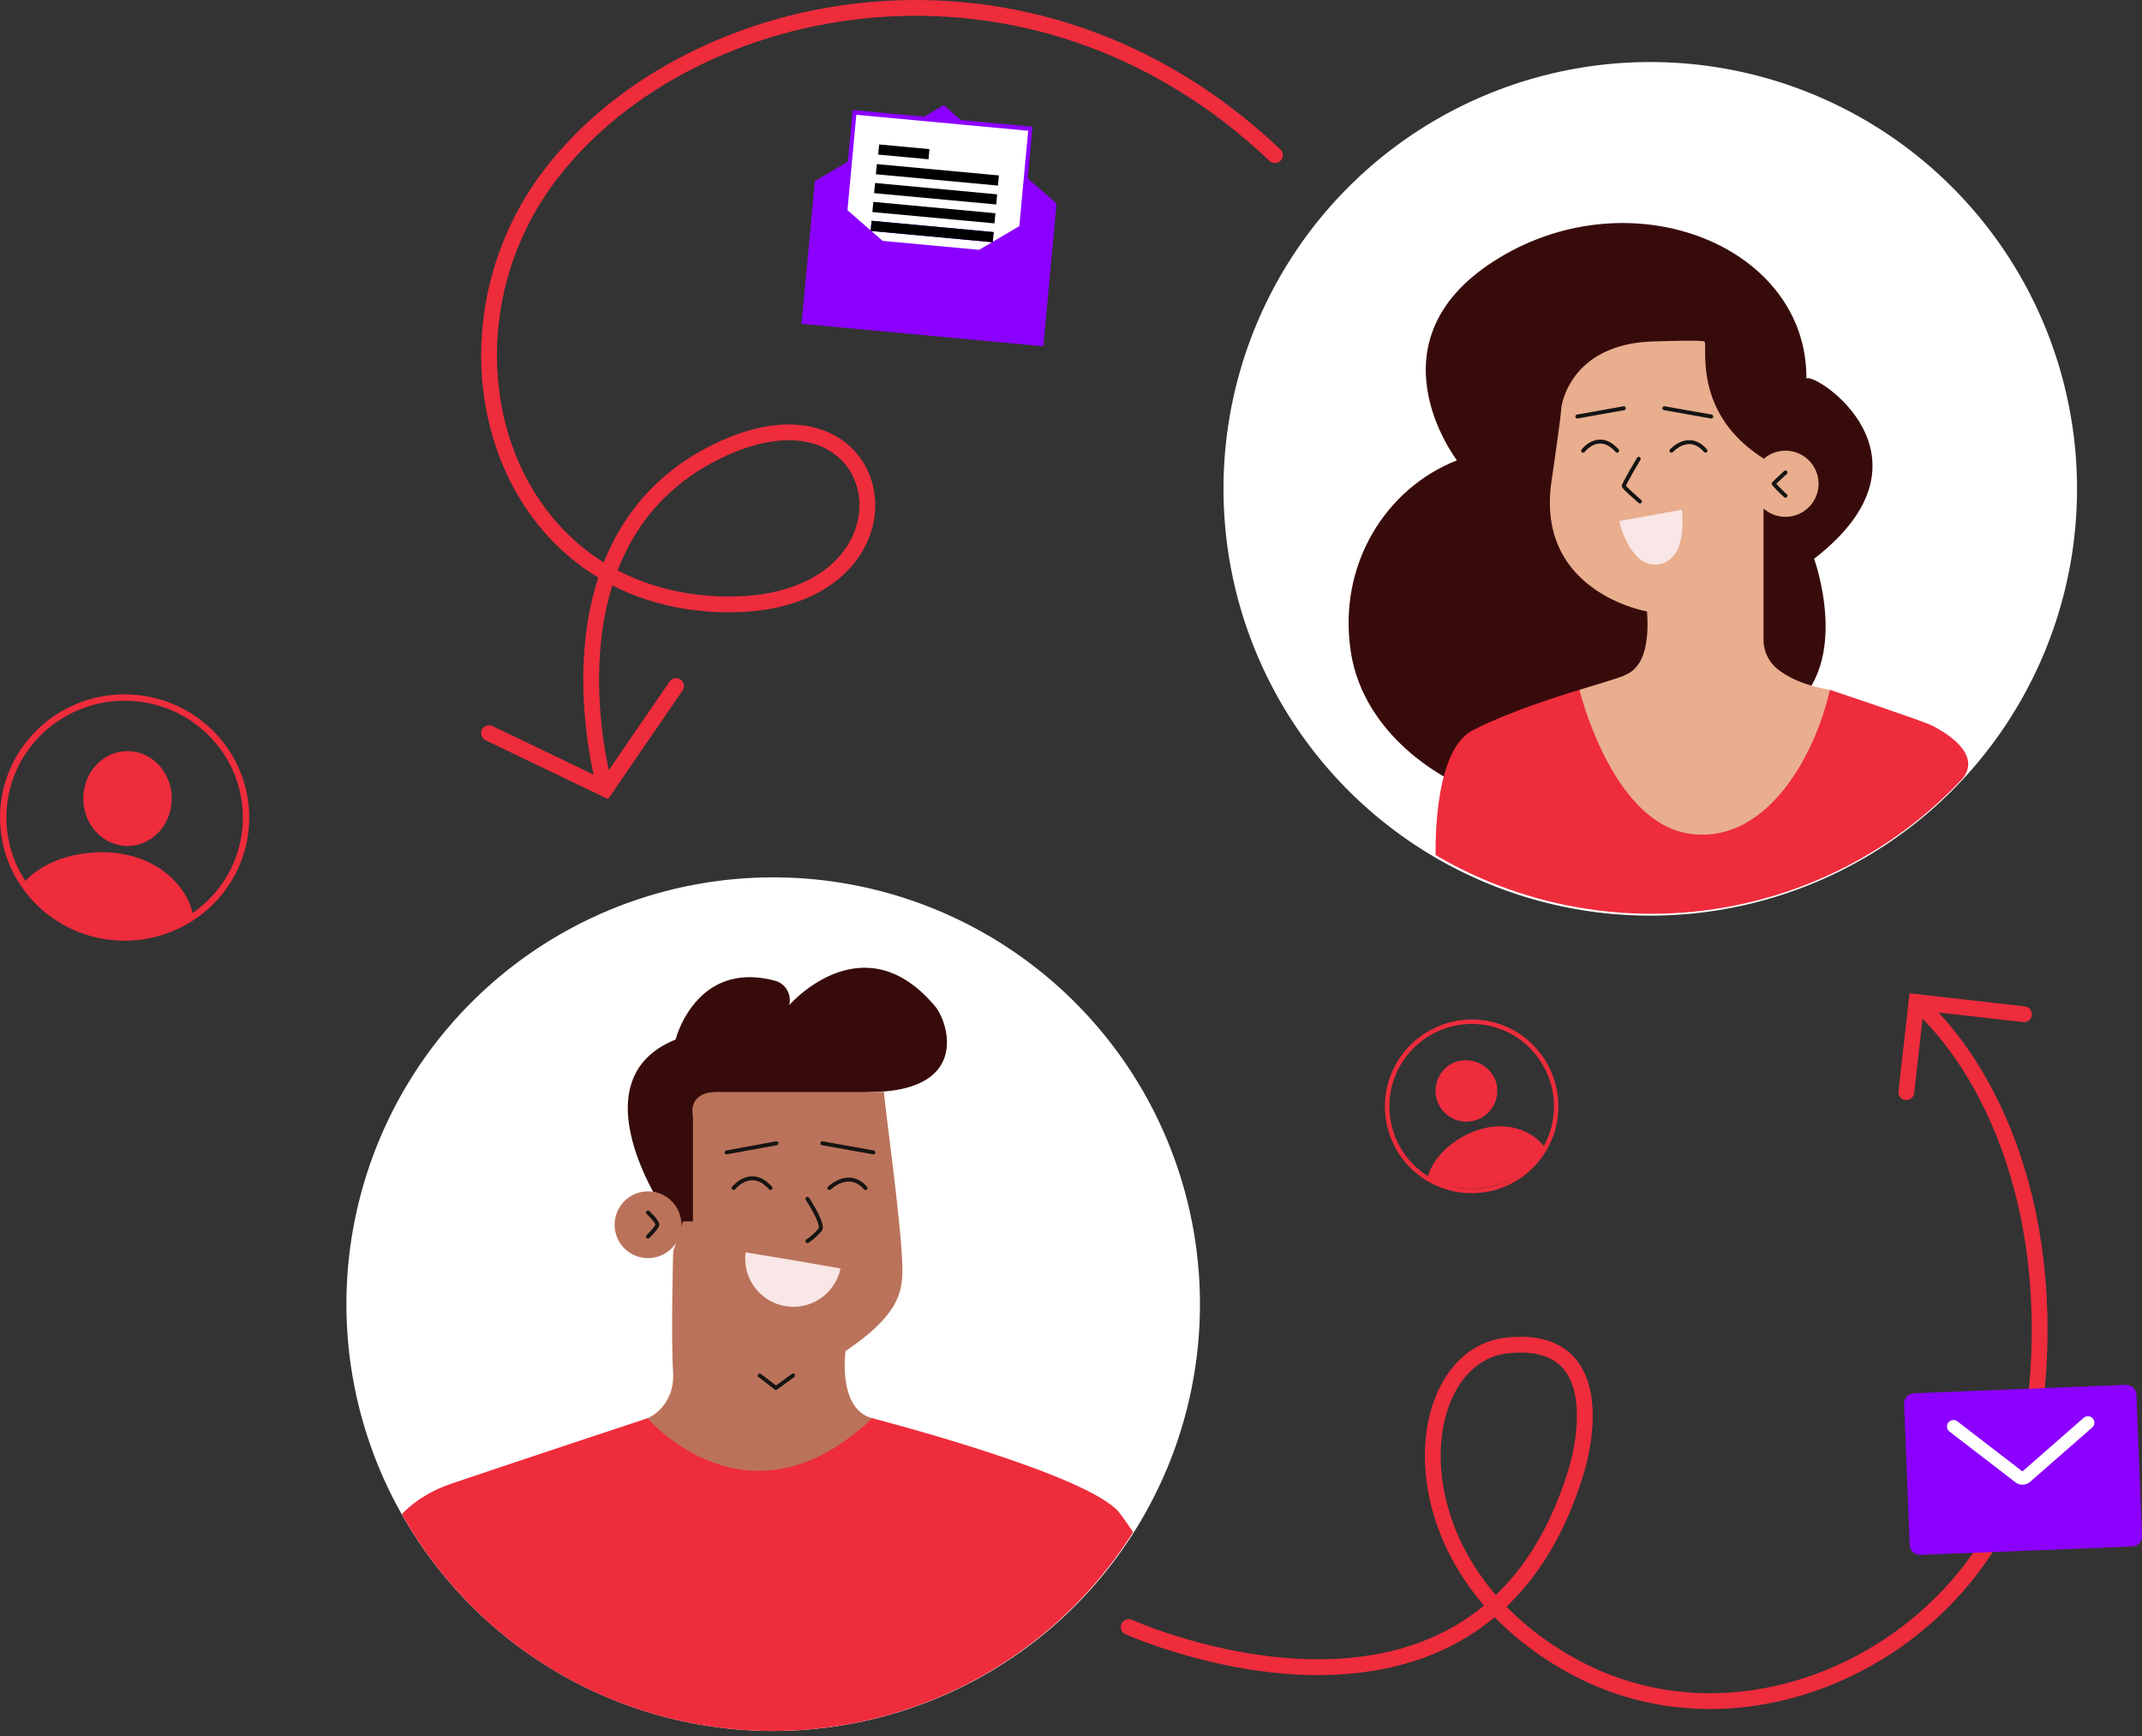 <svg id="Group_12138" data-name="Group 12138" xmlns="http://www.w3.org/2000/svg" xmlns:xlink="http://www.w3.org/1999/xlink" width="542.907" height="440" viewBox="0 0 542.907 440">
  <rect x="0" y="0" width="542.907" height="440" fill="#333333" stroke="none"/>
  <defs>
    <clipPath id="clip-path">
      <path id="Path_9490" data-name="Path 9490" d="M.81,206.774c0,16.757,14.074,30.342,31.435,30.342S63.68,223.531,63.68,206.774s-14.074-30.341-31.435-30.341S.81,190.016.81,206.774" transform="translate(-0.81 -176.433)" fill="none"/>
    </clipPath>
    <clipPath id="clip-path-2">
      <rect id="Rectangle_2198" data-name="Rectangle 2198" width="542.906" height="440" fill="none"/>
    </clipPath>
    <clipPath id="clip-path-3">
      <path id="Path_9493" data-name="Path 9493" d="M363.467,260.353c-10.9,5.223-15.645,17.983-10.6,28.5s17.961,14.812,28.858,9.589,15.644-17.983,10.6-28.5a21.059,21.059,0,0,0-19.147-11.811,22.439,22.439,0,0,0-9.71,2.222" transform="translate(-350.849 -258.131)" fill="none"/>
    </clipPath>
    <clipPath id="clip-path-5">
      <path id="Path_9511" data-name="Path 9511" d="M87.628,329.86A107.948,107.948,0,1,0,195.576,221.911,107.949,107.949,0,0,0,87.628,329.86" transform="translate(-87.628 -221.911)" fill="none"/>
    </clipPath>
    <clipPath id="clip-path-7">
      <path id="Path_9522" data-name="Path 9522" d="M309.481,123.641A107.949,107.949,0,1,0,417.43,15.692,107.949,107.949,0,0,0,309.481,123.641" transform="translate(-309.481 -15.692)" fill="none"/>
    </clipPath>
    <clipPath id="clip-path-8">
      <path id="Path_9523" data-name="Path 9523" d="M233.792,29.559,215.64,27.874,214.423,40.98l-8.363,4.929L202.7,82.071l61.27,5.688L267.33,51.6l-7.312-6.383,1.217-13.106-18.152-1.686-4.334-3.784Z" transform="translate(-202.703 -26.637)" fill="none"/>
    </clipPath>
    <linearGradient id="linear-gradient" x1="-3.016" y1="5.956" x2="-3.001" y2="5.956" gradientUnits="objectBoundingBox">
      <stop offset="0" stop-color="#ff31a8"/>
      <stop offset="1" stop-color="#8b00ff"/>
    </linearGradient>
    <clipPath id="clip-path-10">
      <path id="Path_9526" data-name="Path 9526" d="M537.7,350.093l-53.694,2.126a2.6,2.6,0,0,0-2.49,2.7l1.417,35.778a2.594,2.594,0,0,0,2.7,2.49l53.693-2.125a2.6,2.6,0,0,0,2.493-2.556v-.073c0-.022,0-.045,0-.067l-1.417-35.778a2.594,2.594,0,0,0-2.591-2.492l-.1,0" transform="translate(-481.513 -350.091)" fill="none"/>
    </clipPath>
    <linearGradient id="linear-gradient-2" x1="-6.997" y1="1.723" x2="-6.982" y2="1.723" xlink:href="#linear-gradient"/>
  </defs>
  <g id="Group_12117" data-name="Group 12117" transform="translate(0.81 176.847)">
    <g id="Group_12116" data-name="Group 12116" clip-path="url(#clip-path)">
      <path id="Path_9489" data-name="Path 9489" d="M48.849,231.009c2.031,8.278-10.27,15.433-22.939,15.433s-22.939-6.91-22.939-15.433,10.27-15.433,22.939-15.433,21,7.546,22.939,15.433" transform="translate(-0.81 -176.433)" fill="#ee2c3c"/>
    </g>
  </g>
  <g id="Group_12119" data-name="Group 12119">
    <g id="Group_12118" data-name="Group 12118" clip-path="url(#clip-path-2)">
      <ellipse id="Ellipse_821" data-name="Ellipse 821" cx="30.774" cy="30.403" rx="30.774" ry="30.403" transform="translate(0.812 176.789)" fill="none" stroke="#ee2c3c" stroke-miterlimit="10" stroke-width="1.62"/>
      <path id="Path_9491" data-name="Path 9491" d="M43.494,202c0,6.641-5.02,12.025-11.214,12.025S21.067,208.641,21.067,202s5.021-12.025,11.214-12.025S43.494,195.358,43.494,202" transform="translate(0.043 0.384)" fill="#ee2c3c"/>
    </g>
  </g>
  <g id="Group_12121" data-name="Group 12121" transform="translate(351.62 258.708)">
    <g id="Group_12120" data-name="Group 12120" clip-path="url(#clip-path-3)">
      <path id="Path_9492" data-name="Path 9492" d="M390.306,289.615c3.765,4.585-1.8,12.776-9.755,16.587s-16.477,2.563-19.041-2.786,1.8-12.777,9.756-16.588,15.453-1.581,19.04,2.787" transform="translate(-350.849 -258.131)" fill="#ee2c3c"/>
    </g>
  </g>
  <g id="Group_12123" data-name="Group 12123">
    <g id="Group_12122" data-name="Group 12122" clip-path="url(#clip-path-2)">
      <path id="Path_9494" data-name="Path 9494" d="M391.5,270.4a21.421,21.421,0,1,1-28.461-9.826A21.291,21.291,0,0,1,391.5,270.4Z" transform="translate(0.709 0.522)" fill="none" stroke="#ee2c3c" stroke-miterlimit="10" stroke-width="1.127"/>
      <path id="Path_9495" data-name="Path 9495" d="M378.213,273.026a7.824,7.824,0,1,1-10.655-4.174,8.1,8.1,0,0,1,10.655,4.174" transform="translate(0.734 0.542)" fill="#ee2c3c"/>
      <path id="Path_9496" data-name="Path 9496" d="M485.176,253.442c18.255,16.289,37.071,53.36,29.489,106.719S445.578,447.5,398.4,421.945,356.271,343.31,381.266,340.5s20.321,23.04,17.692,31.735c-24.171,79.965-113.458,39.6-113.458,39.6" transform="translate(0.577 0.512)" fill="none" stroke="#ee2c3c" stroke-linecap="round" stroke-miterlimit="10" stroke-width="4"/>
      <path id="Path_9497" data-name="Path 9497" d="M512.02,256.532l-27.241-3.089L482.2,276.3" transform="translate(0.974 0.512)" fill="none" stroke="#ee2c3c" stroke-linecap="round" stroke-miterlimit="10" stroke-width="4"/>
      <path id="Path_9498" data-name="Path 9498" d="M152.92,198.966s-17.693-61.827,28.435-84.513,55.606,41.228,0,38.654S107.239,85.413,139.65,43.742c35.385-45.5,121.323-63.188,183.247-4.423" transform="translate(0.25 0.004)" fill="none" stroke="#ee2c3c" stroke-linecap="round" stroke-miterlimit="10" stroke-width="4"/>
      <path id="Path_9499" data-name="Path 9499" d="M123.7,185.46l29.5,14.17,17.9-26.11" transform="translate(0.25 0.351)" fill="none" stroke="#ee2c3c" stroke-linecap="round" stroke-miterlimit="10" stroke-width="4"/>
      <path id="Path_9500" data-name="Path 9500" d="M303.961,330.079A108.167,108.167,0,1,1,195.794,221.912,108.167,108.167,0,0,1,303.961,330.079" transform="translate(0.177 0.448)" fill="#fff"/>
    </g>
  </g>
  <g id="Group_12125" data-name="Group 12125" transform="translate(87.922 222.798)">
    <g id="Group_12124" data-name="Group 12124" clip-path="url(#clip-path-5)">
      <path id="Path_9501" data-name="Path 9501" d="M168.836,307.15s-23.858-34.054,2.1-44.563c0,0,5.15-20.5,25.553-14.82a5.138,5.138,0,0,1,3.245,6.1s18.708-21.547,37,.315c3.236,3.868,8.934,21.021-15.45,21.687-27.528.751-44.774,40.324-44.774,40.324Z" transform="translate(-87.628 -221.911)" fill="#380b0b"/>
      <path id="Path_9502" data-name="Path 9502" d="M158.256,364.43l5.6-5.886s7.007-2.8,6.447-11.771.032-30.55.032-30.55l2.49-7.567h2.523V282.03s-1.682-6.166,6.166-6.166H223.8c-.4-.047,4.5,33.435,4.624,44.844.07,6.411-1.471,12.086-14.4,20.81,0,0-2.127,14.609,6.727,17.026s-25.54,27.432-45.615,22.807-16.886-16.921-16.886-16.921" transform="translate(-87.628 -221.911)" fill="#ba735a"/>
      <path id="Path_9503" data-name="Path 9503" d="M200.725,318.494l12.009,2.1a12.2,12.2,0,0,1-24.039-4.081Z" transform="translate(-87.628 -221.911)" fill="#f9e6e6"/>
      <path id="Path_9504" data-name="Path 9504" d="M192.259,347.719l4.115,3.153,4.351-3.153" transform="translate(-87.628 -221.911)" fill="none" stroke="#161513" stroke-linecap="round" stroke-linejoin="round" stroke-width="1"/>
      <path id="Path_9505" data-name="Path 9505" d="M185.653,300.213s4.414-5.57,9.354,0" transform="translate(-87.628 -221.911)" fill="none" stroke="#161513" stroke-linecap="round" stroke-linejoin="round" stroke-width="1"/>
      <path id="Path_9506" data-name="Path 9506" d="M204.361,302.946s4.2,6.411,3.258,7.778a15.7,15.7,0,0,1-3.258,2.942" transform="translate(-87.628 -221.911)" fill="none" stroke="#161513" stroke-linecap="round" stroke-linejoin="round" stroke-width="1"/>
      <path id="Path_9507" data-name="Path 9507" d="M209.931,300.213s4.94-4.835,9.144,0" transform="translate(-87.628 -221.911)" fill="none" stroke="#161513" stroke-linecap="round" stroke-linejoin="round" stroke-width="1"/>
      <line id="Line_1738" data-name="Line 1738" y1="2.312" x2="12.626" transform="translate(96.238 66.951)" fill="none" stroke="#161513" stroke-linecap="round" stroke-linejoin="round" stroke-width="1"/>
      <line id="Line_1739" data-name="Line 1739" x2="12.928" y2="2.312" transform="translate(120.517 66.951)" fill="none" stroke="#161513" stroke-linecap="round" stroke-linejoin="round" stroke-width="1"/>
      <path id="Path_9508" data-name="Path 9508" d="M172.41,309.514a8.461,8.461,0,1,1-8.461-8.461,8.461,8.461,0,0,1,8.461,8.461" transform="translate(-87.628 -221.911)" fill="#ba735a"/>
      <path id="Path_9509" data-name="Path 9509" d="M163.949,306.414s2.47,2.312,2.365,3.1-2.365,2.995-2.365,2.995" transform="translate(-87.628 -221.911)" fill="none" stroke="#161513" stroke-linecap="round" stroke-linejoin="round" stroke-width="1"/>
      <path id="Path_9510" data-name="Path 9510" d="M93.583,401.216s-.07-19.129,20.67-26.135,49.608-16.536,49.608-16.536,25.505,29.989,56.9,0c0,0,55.312,14.218,62.781,24.1,2.826,3.742,7.4,10.931,7.4,10.931s-57,97.153-197.35,7.637" transform="translate(-87.628 -221.911)" fill="#ee2c3c"/>
    </g>
  </g>
  <g id="Group_12127" data-name="Group 12127">
    <g id="Group_12126" data-name="Group 12126" clip-path="url(#clip-path-2)">
      <path id="Path_9512" data-name="Path 9512" d="M525.815,123.859A108.167,108.167,0,1,1,417.648,15.692,108.167,108.167,0,0,1,525.815,123.859" transform="translate(0.625 0.032)" fill="#fff"/>
    </g>
  </g>
  <g id="Group_12129" data-name="Group 12129" transform="translate(310.575 15.692)">
    <g id="Group_12128" data-name="Group 12128" clip-path="url(#clip-path-7)">
      <path id="Path_9513" data-name="Path 9513" d="M366.5,197.668s-21.861-10.37-25.226-32.512,8.969-41.48,26.908-48.487c0,0-23.543-30.549,10.65-51.29s78.148-2.8,77.916,30.55c2.177-1.7,35.313,19.9,1.961,45.684,0,0,9.529,26.206-5.885,38.047S366.5,197.668,366.5,197.668" transform="translate(-309.481 -15.692)" fill="#380b0b"/>
      <path id="Path_9514" data-name="Path 9514" d="M397.749,177.769l1.471-2.943s10.616-3.153,11.457-3.678,6.726-1.787,5.675-16.186c0,0-28.483-4.835-24.173-33.212,0,0,2.207-15.03,2.417-17.973s3.679-16.711,23.438-17.237c0,0,11.666-.42,12.822,0s-3.468,17.973,15.03,29.639v45.935a9.522,9.522,0,0,0,3.421,7.341c2.427,2.011,6.525,4.178,13.395,5.371,0,0,3.574,44.143-38.748,44.423s-26.205-41.48-26.205-41.48" transform="translate(-309.481 -15.692)" fill="#e8ae8e"/>
      <path id="Path_9515" data-name="Path 9515" d="M459.829,122.605a8.379,8.379,0,1,1-8.379-8.379,8.378,8.378,0,0,1,8.379,8.379" transform="translate(-309.481 -15.692)" fill="#e8ae8e"/>
      <path id="Path_9516" data-name="Path 9516" d="M451.45,125.638a38.173,38.173,0,0,1-2.99-3.033c.053-.173,2.99-2.853,2.99-2.853" transform="translate(-309.481 -15.692)" fill="none" stroke="#161513" stroke-linecap="round" stroke-linejoin="round" stroke-width="1"/>
      <path id="Path_9517" data-name="Path 9517" d="M414.25,116.284s-3.889,6.516-3.784,6.937,4.1,3.876,4.1,3.876" transform="translate(-309.481 -15.692)" fill="none" stroke="#151413" stroke-linecap="round" stroke-linejoin="round" stroke-width="1"/>
      <path id="Path_9518" data-name="Path 9518" d="M400.166,114.226s3.994-5.211,8.618,0" transform="translate(-309.481 -15.692)" fill="none" stroke="#151413" stroke-linecap="round" stroke-linejoin="round" stroke-width="1"/>
      <path id="Path_9519" data-name="Path 9519" d="M422.553,114.226s4.414-4.9,8.618,0" transform="translate(-309.481 -15.692)" fill="none" stroke="#151413" stroke-linecap="round" stroke-linejoin="round" stroke-width="1"/>
      <line id="Line_1740" data-name="Line 1740" y1="2.102" x2="11.769" transform="translate(89.214 87.77)" fill="none" stroke="#151413" stroke-linecap="round" stroke-linejoin="round" stroke-width="1"/>
      <line id="Line_1741" data-name="Line 1741" x2="11.877" y2="2.102" transform="translate(111.285 87.77)" fill="none" stroke="#151413" stroke-linecap="round" stroke-linejoin="round" stroke-width="1"/>
      <path id="Path_9520" data-name="Path 9520" d="M409.31,132.049l15.87-2.838s1.787,12.4-5.675,13.769-10.2-10.931-10.2-10.931" transform="translate(-309.481 -15.692)" fill="#f9e6e6"/>
      <path id="Path_9521" data-name="Path 9521" d="M362.808,218.127s-1.214-27.536,9.3-33,27.117-10.3,27.117-10.3,7.987,33,27.326,36.365,32.161-18.708,36.155-36.365c0,0,23.553,7.87,25.855,9.039,1.863.945,12.1,6.244,8.409,12.542-3.935,6.712-65.794,70.909-134.158,21.72" transform="translate(-309.481 -15.692)" fill="#ee2c3c"/>
    </g>
  </g>
  <g id="Group_12131" data-name="Group 12131" transform="translate(203.168 26.637)">
    <g id="Group_12130" data-name="Group 12130" clip-path="url(#clip-path-8)">
      <rect id="Rectangle_2201" data-name="Rectangle 2201" width="66.834" height="70" transform="translate(-5.626 60.6) rotate(-84.696)" fill="url(#linear-gradient)"/>
    </g>
  </g>
  <g id="Group_12133" data-name="Group 12133">
    <g id="Group_12132" data-name="Group 12132" clip-path="url(#clip-path-2)">
      <path id="Path_9524" data-name="Path 9524" d="M247.723,63.2l-24.465-2.272-2.865-2.5L251,61.268Z" transform="translate(0.445 0.118)" fill="#fff"/>
      <path id="Path_9525" data-name="Path 9525" d="M257.921,57.252l-6.728,3.967.226-2.447L220.474,55.9l-.227,2.447-5.883-5.137,2.244-24.172,43.558,4.043-2.244,24.172Z" transform="translate(0.433 0.059)" fill="#fff"/>
      <rect id="Rectangle_2202" data-name="Rectangle 2202" width="2.582" height="12.804" transform="translate(222.591 39.183) rotate(-84.697)"/>
      <rect id="Rectangle_2203" data-name="Rectangle 2203" width="2.582" height="31.078" transform="translate(222.002 44.163) rotate(-84.696)"/>
      <rect id="Rectangle_2204" data-name="Rectangle 2204" width="2.583" height="31.078" transform="translate(221.558 48.952) rotate(-84.696)"/>
      <rect id="Rectangle_2205" data-name="Rectangle 2205" width="2.583" height="31.078" transform="translate(221.113 53.74) rotate(-84.696)"/>
      <rect id="Rectangle_2206" data-name="Rectangle 2206" width="2.583" height="31.078" transform="translate(220.669 58.519) rotate(-84.696)"/>
    </g>
  </g>
  <g id="Group_12135" data-name="Group 12135" transform="translate(482.607 350.978)">
    <g id="Group_12134" data-name="Group 12134" clip-path="url(#clip-path-10)">
      <rect id="Rectangle_2208" data-name="Rectangle 2208" width="68.247" height="55.162" transform="translate(-9.151 2.012) rotate(-12.47)" fill="url(#linear-gradient-2)"/>
    </g>
  </g>
  <g id="Group_12137" data-name="Group 12137">
    <g id="Group_12136" data-name="Group 12136" clip-path="url(#clip-path-2)">
      <path id="Path_9527" data-name="Path 9527" d="M494.119,360.8l16.7,12.846a1.312,1.312,0,0,0,1.663-.052L528.2,359.836" transform="translate(0.998 0.727)" fill="none" stroke="#fff" stroke-linecap="round" stroke-linejoin="round" stroke-width="3.267"/>
    </g>
  </g>
</svg>
